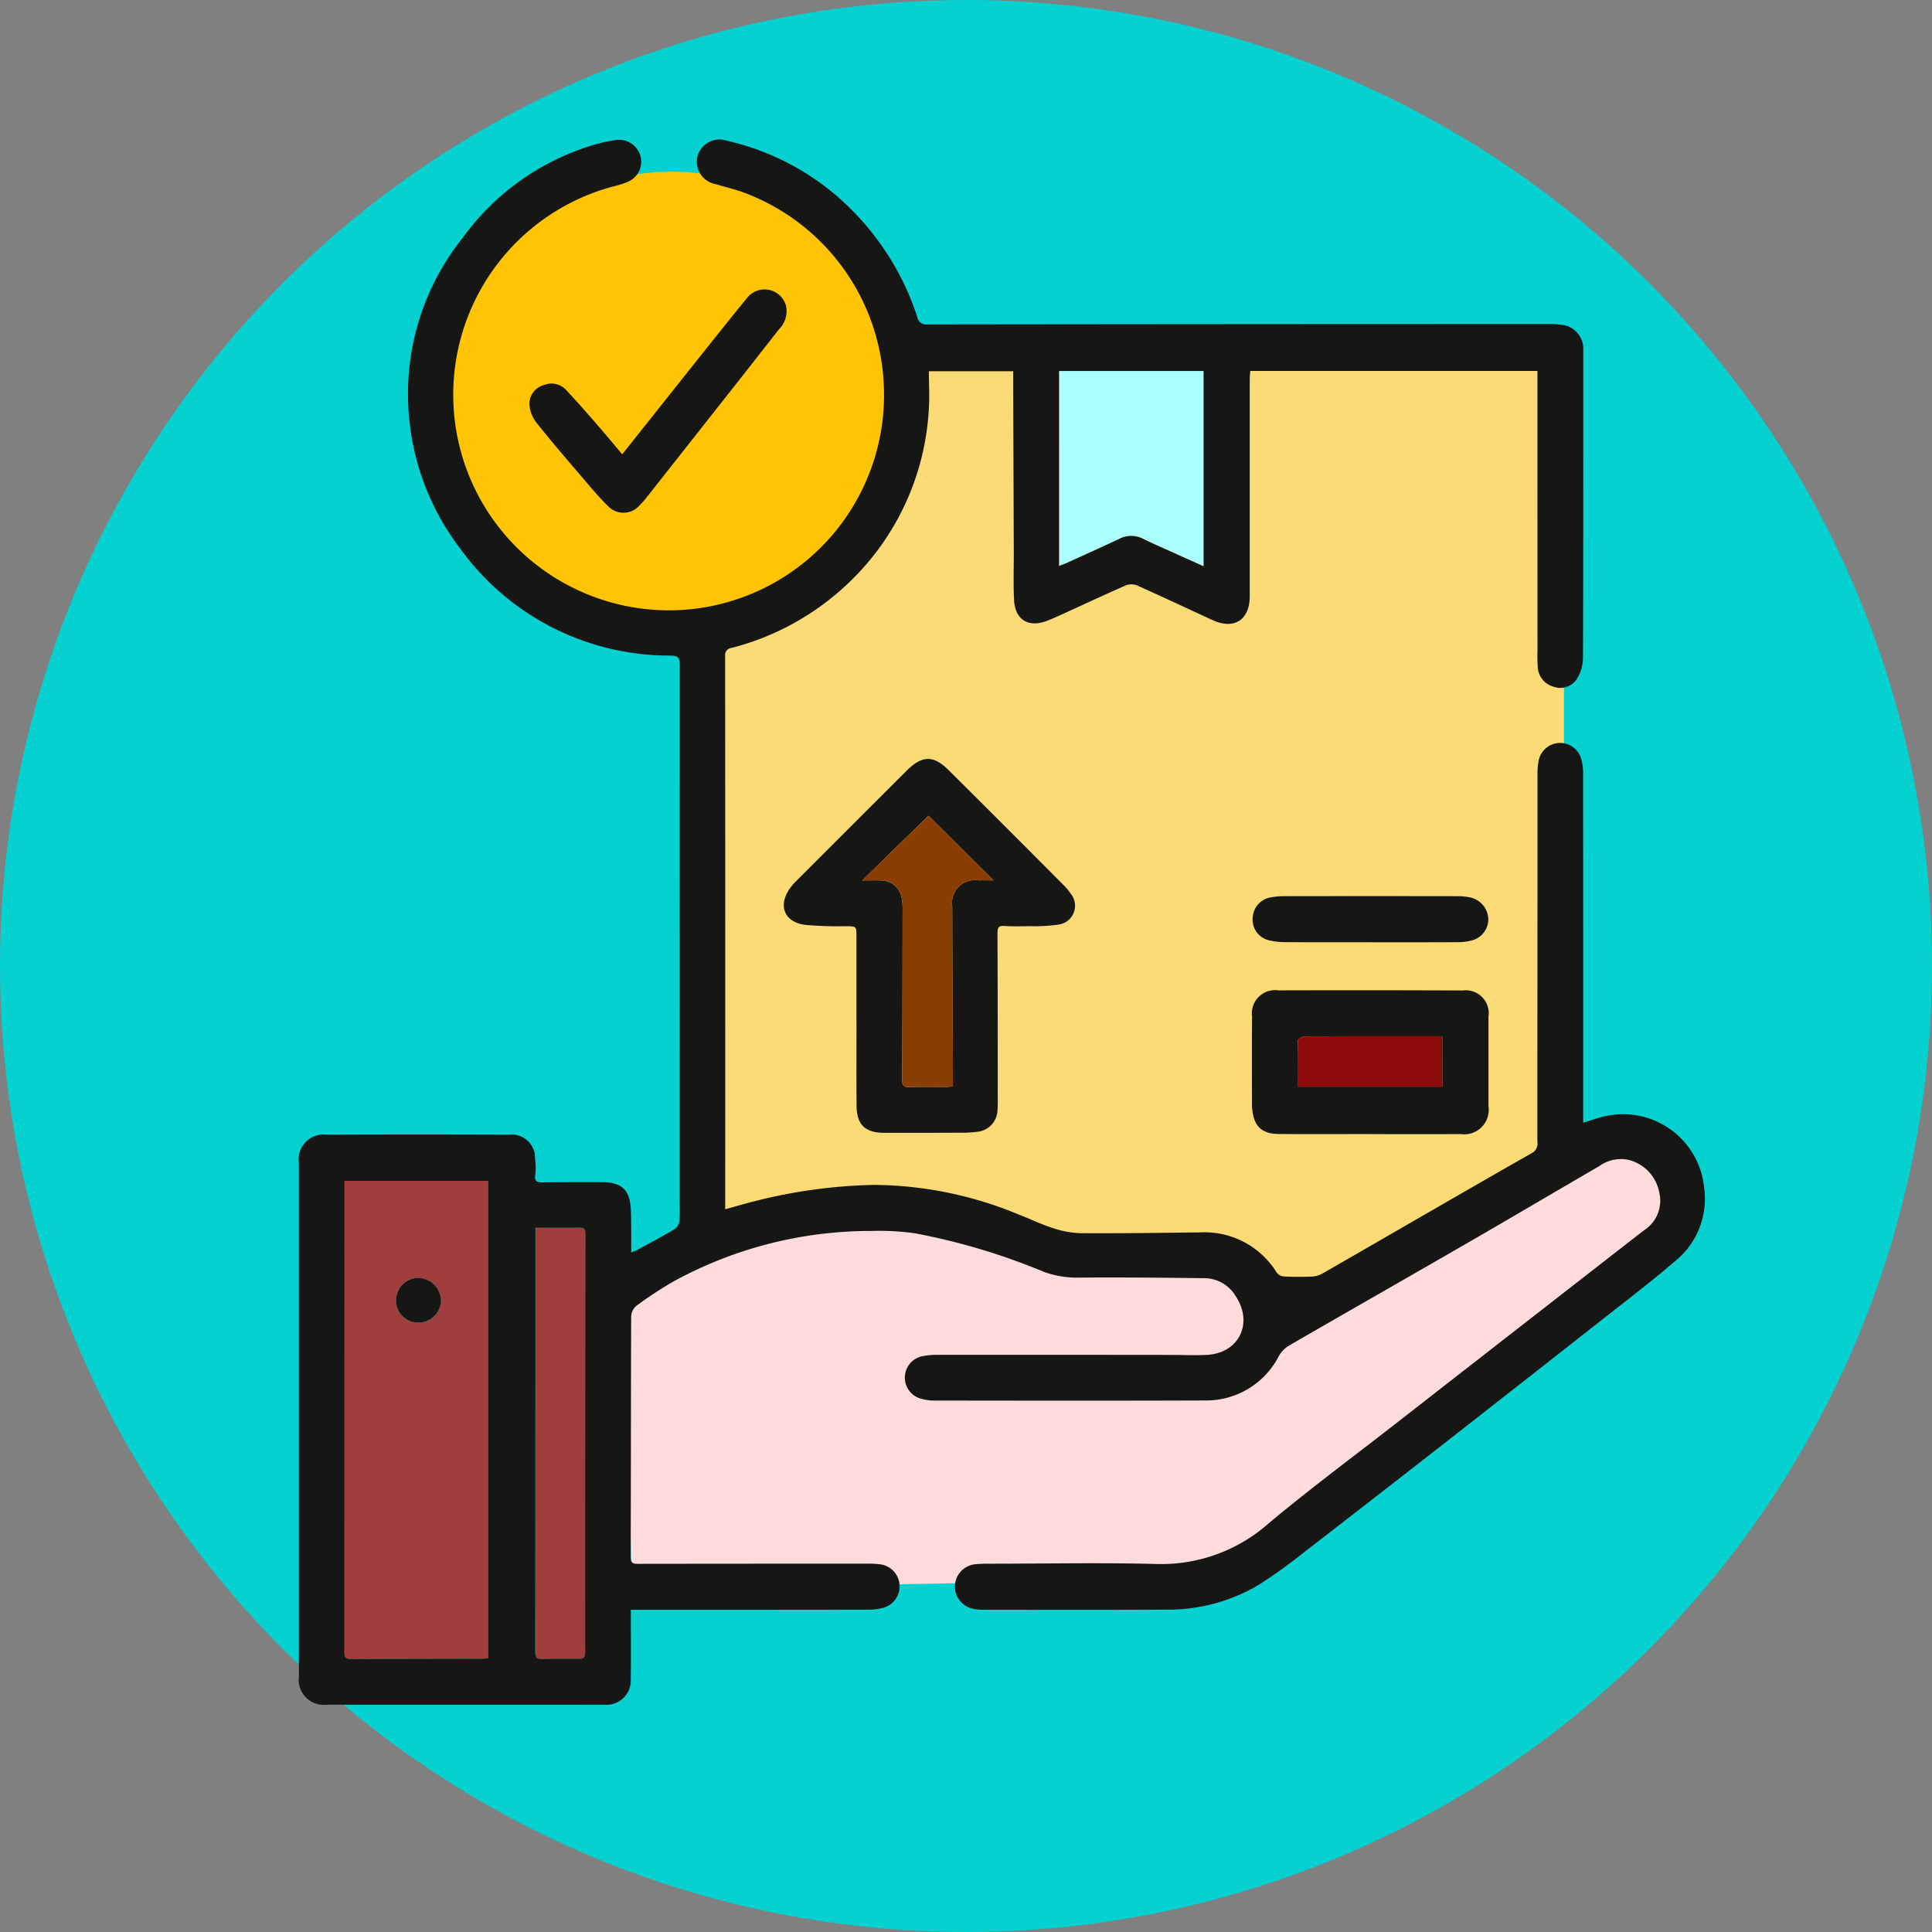 <svg xmlns="http://www.w3.org/2000/svg" xmlns:xlink="http://www.w3.org/1999/xlink" width="181" height="181" viewBox="0 0 181 181">
  <rect x="0" y="0" width="181" height="181" fill="#808080" stroke="none"/>
  <defs>
    <clipPath id="clip-path">
      <rect id="Rectángulo_353557" data-name="Rectángulo 353557" width="131.727" height="146.627" fill="none"/>
    </clipPath>
  </defs>
  <g id="Grupo_1003528" data-name="Grupo 1003528" transform="translate(-404 -1453)">
    <circle id="Elipse_5684" data-name="Elipse 5684" cx="90.5" cy="90.5" r="90.5" transform="translate(404 1453)" fill="#06d1d1"/>
    <g id="Grupo_1003531" data-name="Grupo 1003531" transform="translate(432 1466.09)">
      <g id="Grupo_1003530" data-name="Grupo 1003530" clip-path="url(#clip-path)">
        <path id="Trazado_715717" data-name="Trazado 715717" d="M53.857,204.531l53.638-1.022,45.465-34.737s-2.554-11.239-11.749-5.619-27.586,14.815-27.586,14.815-1.533-6.641-19.412-4.087c0,0-19.412-14.3-40.867,2.043Z" transform="translate(-22.688 -68.72)" fill="#ffdbdb"/>
        <path id="Trazado_715718" data-name="Trazado 715718" d="M68.122,27.511c0,12.319-9.675,22.305-21.61,22.305S24.9,39.83,24.9,27.511,34.577,5.206,46.512,5.206s21.61,9.987,21.61,22.305" transform="translate(-11.595 -2.214)" fill="#ffc403"/>
        <path id="Trazado_715719" data-name="Trazado 715719" d="M66.491,116.331l-.255-53.638S87.18,56.307,85.9,35.873h60.79V109.69L122.939,124.5s-1.022-2.043-7.407-4.087-19.412-2.554-19.412-2.554S83.6,109.69,66.491,116.331" transform="translate(-28.17 -15.257)" fill="#fadb75"/>
        <path id="Trazado_715720" data-name="Trazado 715720" d="M85.856,125.516q0-3.974,0-7.947c0-.951,0-.938-.986-.955a35.187,35.187,0,0,1-3.787-.121c-1.984-.249-2.606-1.794-1.458-3.428a5.8,5.8,0,0,1,.661-.751q5.139-5.142,10.284-10.277c1.438-1.434,2.5-1.46,3.927-.039q5.411,5.377,10.787,10.788a5.048,5.048,0,0,1,.639.77,1.782,1.782,0,0,1-1.151,2.909,15.2,15.2,0,0,1-2.634.144c-.811.019-1.625.032-2.434-.017-.532-.032-.636.172-.634.656q.03,7.485.025,14.97c0,.525.018,1.052-.02,1.575a2.1,2.1,0,0,1-1.9,2.083,11.886,11.886,0,0,1-1.712.086q-3.509.016-7.018.009c-1.757,0-2.558-.757-2.575-2.511-.026-2.649-.007-5.3-.007-7.946h-.009m6.752-19.248L86.4,112.329c.695,0,1.281-.034,1.861.007a1.963,1.963,0,0,1,1.833,1.63,4.87,4.87,0,0,1,.086.994c-.005,5.348-.009,10.7-.041,16.044,0,.551.168.7.693.682,1.145-.034,2.291-.008,3.437-.014.2,0,.405-.036.624-.057,0-.456,0-.836,0-1.217-.022-5.2-.053-10.409-.063-15.614a2.156,2.156,0,0,1,2.452-2.468c.433-.005.866,0,1.423,0l-6.1-6.049" transform="translate(-33.621 -42.933)" fill="#161615"/>
        <path id="Trazado_715721" data-name="Trazado 715721" d="M166.4,152.123c-2.841,0-5.681.018-8.521-.007-1.612-.014-2.331-.719-2.494-2.332a3.53,3.53,0,0,1-.022-.357c0-2.769-.021-5.538.009-8.307a2.184,2.184,0,0,1,2.491-2.459q8.628-.025,17.257.009a2.153,2.153,0,0,1,2.4,2.461q0,4.19,0,8.38a2.293,2.293,0,0,1-2.592,2.613c-2.84.018-5.681.005-8.521.005Zm6.788-9.162H171.5c-3.719,0-7.438-.006-11.157.015-.236,0-.671.214-.675.34-.048,1.445-.03,2.891-.03,4.367h13.553Z" transform="translate(-66.072 -58.968)" fill="#161615"/>
        <path id="Trazado_715722" data-name="Trazado 715722" d="M46.271,39.843C48.535,37,50.756,34.2,52.985,31.4c1.65-2.069,3.293-4.145,4.972-6.191a2.081,2.081,0,0,1,3.663.743,2.4,2.4,0,0,1-.657,2.171q-2.006,2.564-4.02,5.122-4.183,5.31-8.372,10.615a8.216,8.216,0,0,1-.709.8,1.987,1.987,0,0,1-2.886.072c-.805-.775-1.525-1.64-2.253-2.491-1.519-1.776-3.05-3.545-4.5-5.374a3.2,3.2,0,0,1-.656-1.738A1.846,1.846,0,0,1,38.9,33.368a1.886,1.886,0,0,1,2.209.555c.915.972,1.794,1.979,2.671,2.986.828.952,1.634,1.922,2.492,2.934" transform="translate(-15.976 -10.373)" fill="#161615"/>
        <path id="Trazado_715723" data-name="Trazado 715723" d="M166.476,127.623c-2.6,0-5.2.01-7.8-.008a6.674,6.674,0,0,1-1.694-.18,1.994,1.994,0,0,1-1.485-2.164,2.019,2.019,0,0,1,1.7-1.853,7.159,7.159,0,0,1,1.278-.111q8.046-.013,16.093,0a6.221,6.221,0,0,1,1.347.129,2.145,2.145,0,0,1,1.65,2.006,2.049,2.049,0,0,1-1.46,1.988,5,5,0,0,1-1.406.187c-2.742.017-5.483.009-8.225.01" transform="translate(-66.133 -52.439)" fill="#161615"/>
        <path id="Trazado_715724" data-name="Trazado 715724" d="M7.432,169.718H20.9v44.72a4.566,4.566,0,0,1-.482.05c-4.106.01-8.211.01-12.317.03-.457,0-.679-.053-.678-.607q.022-21.31.01-42.619v-1.575M14.289,183a2.117,2.117,0,0,0,2.174-2.018,2.162,2.162,0,0,0-2.048-2.156,2.094,2.094,0,0,0-2.152,2.029A2.073,2.073,0,0,0,14.289,183" transform="translate(-3.157 -72.181)" fill="#a03d3d"/>
        <path id="Trazado_715725" data-name="Trazado 715725" d="M123.925,37.7h13.542V55.992c-1-.448-1.94-.87-2.883-1.3s-1.876-.824-2.794-1.278a2.421,2.421,0,0,0-2.256.025c-1.659.783-3.333,1.532-5,2.291-.165.075-.341.128-.606.226Z" transform="translate(-52.705 -16.033)" fill="#abffff"/>
        <path id="Trazado_715726" data-name="Trazado 715726" d="M38.548,177.361c1.468,0,2.826.007,4.184,0,.422,0,.5.2.5.579q-.028,19.577-.023,39.154c0,.493-.093.678-.616.664-1.12-.029-2.242-.014-3.363.015-.5.014-.7-.111-.7-.678q.03-19.256.021-38.513v-1.217" transform="translate(-16.386 -75.43)" fill="#a03d3d"/>
        <path id="Trazado_715727" data-name="Trazado 715727" d="M98.046,110.205l6.1,6.049c-.557,0-.99,0-1.423,0a2.156,2.156,0,0,0-2.452,2.468c.009,5.205.04,10.41.063,15.614,0,.38,0,.761,0,1.217-.219.021-.421.056-.624.057-1.145.006-2.292-.02-3.437.014-.525.016-.7-.13-.693-.682.032-5.348.036-10.7.041-16.044a4.87,4.87,0,0,0-.086-.994,1.963,1.963,0,0,0-1.833-1.63c-.58-.042-1.167-.007-1.861-.007l6.208-6.061" transform="translate(-39.059 -46.87)" fill="#8a3d02"/>
        <path id="Trazado_715728" data-name="Trazado 715728" d="M176.351,146.149v4.722H162.8c0-1.475-.017-2.922.03-4.367,0-.126.44-.339.675-.34,3.719-.021,7.438-.015,11.157-.015Z" transform="translate(-69.237 -62.157)" fill="#8d0a0a"/>
        <path id="Trazado_715729" data-name="Trazado 715729" d="M17.872,189.735a2.073,2.073,0,0,1-2.025-2.145A2.094,2.094,0,0,1,18,185.561a2.162,2.162,0,0,1,2.048,2.156,2.117,2.117,0,0,1-2.174,2.018" transform="translate(-6.739 -78.919)" fill="#161615"/>
        <path id="Trazado_715730" data-name="Trazado 715730" d="M116.03,21.66h-26.9c-.017.26-.047.511-.047.763q0,10.171,0,20.343c0,2.209-1.454,3.168-3.475,2.242-2.36-1.082-4.707-2.191-7.077-3.249a1.441,1.441,0,0,0-1.045-.012c-2.03.887-4.037,1.829-6.053,2.747-.476.217-.955.436-1.447.614-1.653.6-2.88-.159-2.979-1.931-.083-1.475-.024-2.959-.029-4.438q-.028-7.951-.057-15.9c0-.355,0-.71,0-1.148H59.021c0,1.234.08,2.471-.013,3.694a24.258,24.258,0,0,1-7.369,16,24.791,24.791,0,0,1-11.1,6.226.675.675,0,0,0-.606.776q.02,25.072.008,50.143V100.2c1.01-.277,1.934-.548,2.866-.783a49.27,49.27,0,0,1,11.035-1.5,35.9,35.9,0,0,1,13.576,2.768c1.046.4,2.055.9,3.118,1.243a9.091,9.091,0,0,0,2.638.512c3.771.026,7.543-.032,11.314-.075a7.941,7.941,0,0,1,7.122,3.771.973.973,0,0,0,.675.362c.882.043,1.767.042,2.649.006a2.143,2.143,0,0,0,.936-.272c2.28-1.3,4.546-2.617,6.818-3.926,4.273-2.464,8.542-4.934,12.83-7.373a1,1,0,0,0,.511-1.057q0-12.142.012-24.283c0-3.367,0-6.734,0-10.1a6.807,6.807,0,0,1,.1-1.28,2.051,2.051,0,0,1,3.971-.283,4.723,4.723,0,0,1,.2,1.4q.016,15.938.008,31.877v.886c.746-.222,1.434-.489,2.148-.63a7.63,7.63,0,0,1,9.182,6.68,7.509,7.509,0,0,1-2.805,6.985c-2.207,1.9-4.524,3.663-6.812,5.462q-7.569,5.952-15.158,11.878-6.291,4.913-12.609,9.791a50.433,50.433,0,0,1-4.409,3.17,16.645,16.645,0,0,1-8.756,2.278c-5.682.03-11.364.014-17.046.011a4.1,4.1,0,0,1-.921-.1,2.109,2.109,0,0,1,.222-4.161,11.5,11.5,0,0,1,1.359-.049c5.2-.005,10.411-.112,15.612.025a15.147,15.147,0,0,0,10.538-3.818c3.953-3.3,8.1-6.372,12.163-9.542q3.924-3.06,7.85-6.117,7.566-5.895,15.137-11.784a3.284,3.284,0,0,0,1.433-3.548,3.868,3.868,0,0,0-2.963-3.07,3.485,3.485,0,0,0-2.652.6c-4.142,2.41-8.27,4.846-12.421,7.243-5.554,3.207-11.127,6.381-16.678,9.592a2.689,2.689,0,0,0-.912.939,7.65,7.65,0,0,1-6.861,4.186c-8.475.031-16.95.018-25.425.008a4.587,4.587,0,0,1-1.4-.219,2.048,2.048,0,0,1,.192-3.919,6.766,6.766,0,0,1,1.49-.145q10.957-.007,21.915.006c1.122,0,2.246.057,3.364-.006,2.976-.168,4.336-2.954,2.688-5.467a3.433,3.433,0,0,0-2.9-1.714c-3.89-.048-7.78-.086-11.669-.056a9.065,9.065,0,0,1-3.424-.54,60.289,60.289,0,0,0-12.1-3.613,23.788,23.788,0,0,0-3.992-.217,38.473,38.473,0,0,0-18.586,4.722,35.986,35.986,0,0,0-3.524,2.315,1.41,1.41,0,0,0-.459,1.013c-.029,7.5-.018,14.994-.047,22.491,0,.686.346.644.8.644q10.636-.014,21.271-.013a9.143,9.143,0,0,1,1.287.056,2.083,2.083,0,0,1,.3,4.079,5.345,5.345,0,0,1-1.411.173q-10.708.017-21.414.011H31.1v.8c0,1.886.02,3.773-.009,5.658a2.277,2.277,0,0,1-2.483,2.435q-13,.012-26,0A2.35,2.35,0,0,1,0,143.992Q0,119.923,0,95.854a2.329,2.329,0,0,1,2.587-2.64q8.558-.03,17.117,0a2.186,2.186,0,0,1,2.426,2.256,6.184,6.184,0,0,1,.016,1.5c-.093.625.171.72.7.712,1.814-.029,3.629-.022,5.443-.025,1.99,0,2.738.705,2.817,2.678.025.644.024,1.288.028,1.933s0,1.268,0,1.963a2.233,2.233,0,0,0,.366-.115c1.235-.672,2.479-1.329,3.69-2.041a1.1,1.1,0,0,0,.457-.744c.066-.71.03-1.43.03-2.146q0-25,.01-50c0-.706-.206-.84-.879-.857a24.16,24.16,0,0,1-19.662-9.984,23.816,23.816,0,0,1-4.9-13.5,23.372,23.372,0,0,1,5.1-15.649A23.384,23.384,0,0,1,27.76.443,15.157,15.157,0,0,1,29.713.022a2.089,2.089,0,0,1,2.311,1.6,2.04,2.04,0,0,1-1.159,2.3,8.234,8.234,0,0,1-1.356.44,20.193,20.193,0,0,0-3.488,37.781,20.161,20.161,0,0,0,28.76-19.5A20.161,20.161,0,0,0,41.534,4.894c-.807-.284-1.647-.476-2.465-.729a2.144,2.144,0,0,1-1.745-2.539A2.142,2.142,0,0,1,40.121.1,23.913,23.913,0,0,1,51.172,5.97a25.3,25.3,0,0,1,6.761,10.635.847.847,0,0,0,.956.7q29.148-.038,58.3-.039a6.729,6.729,0,0,1,1,.06,2.261,2.261,0,0,1,2.138,2.415c0,.1,0,.191,0,.287,0,9.527.013,19.055-.026,28.581a3.718,3.718,0,0,1-.622,1.979,1.856,1.856,0,0,1-2.186.638,2,2,0,0,1-1.429-1.867,15.29,15.29,0,0,1-.025-1.575q0-12.536-.006-25.071V21.66M4.276,97.538v1.575q0,21.309-.01,42.619c0,.554.221.609.678.607,4.106-.02,8.211-.021,12.317-.03a4.725,4.725,0,0,0,.482-.05V97.538ZM71.219,21.665V39.927c.266-.1.441-.151.607-.226,1.669-.76,3.344-1.509,5-2.292a2.426,2.426,0,0,1,2.257-.025c.917.455,1.86.857,2.793,1.279s1.888.849,2.884,1.3V21.665ZM22.162,101.931v1.217q0,19.256-.021,38.513c0,.566.2.691.7.678,1.121-.029,2.243-.044,3.363-.015.523.014.616-.172.616-.664q-.009-19.576.023-39.154c0-.383-.076-.582-.5-.579-1.358.011-2.716,0-4.184,0" transform="translate(0 0)" fill="#161615"/>
      </g>
    </g>
  </g>
</svg>
